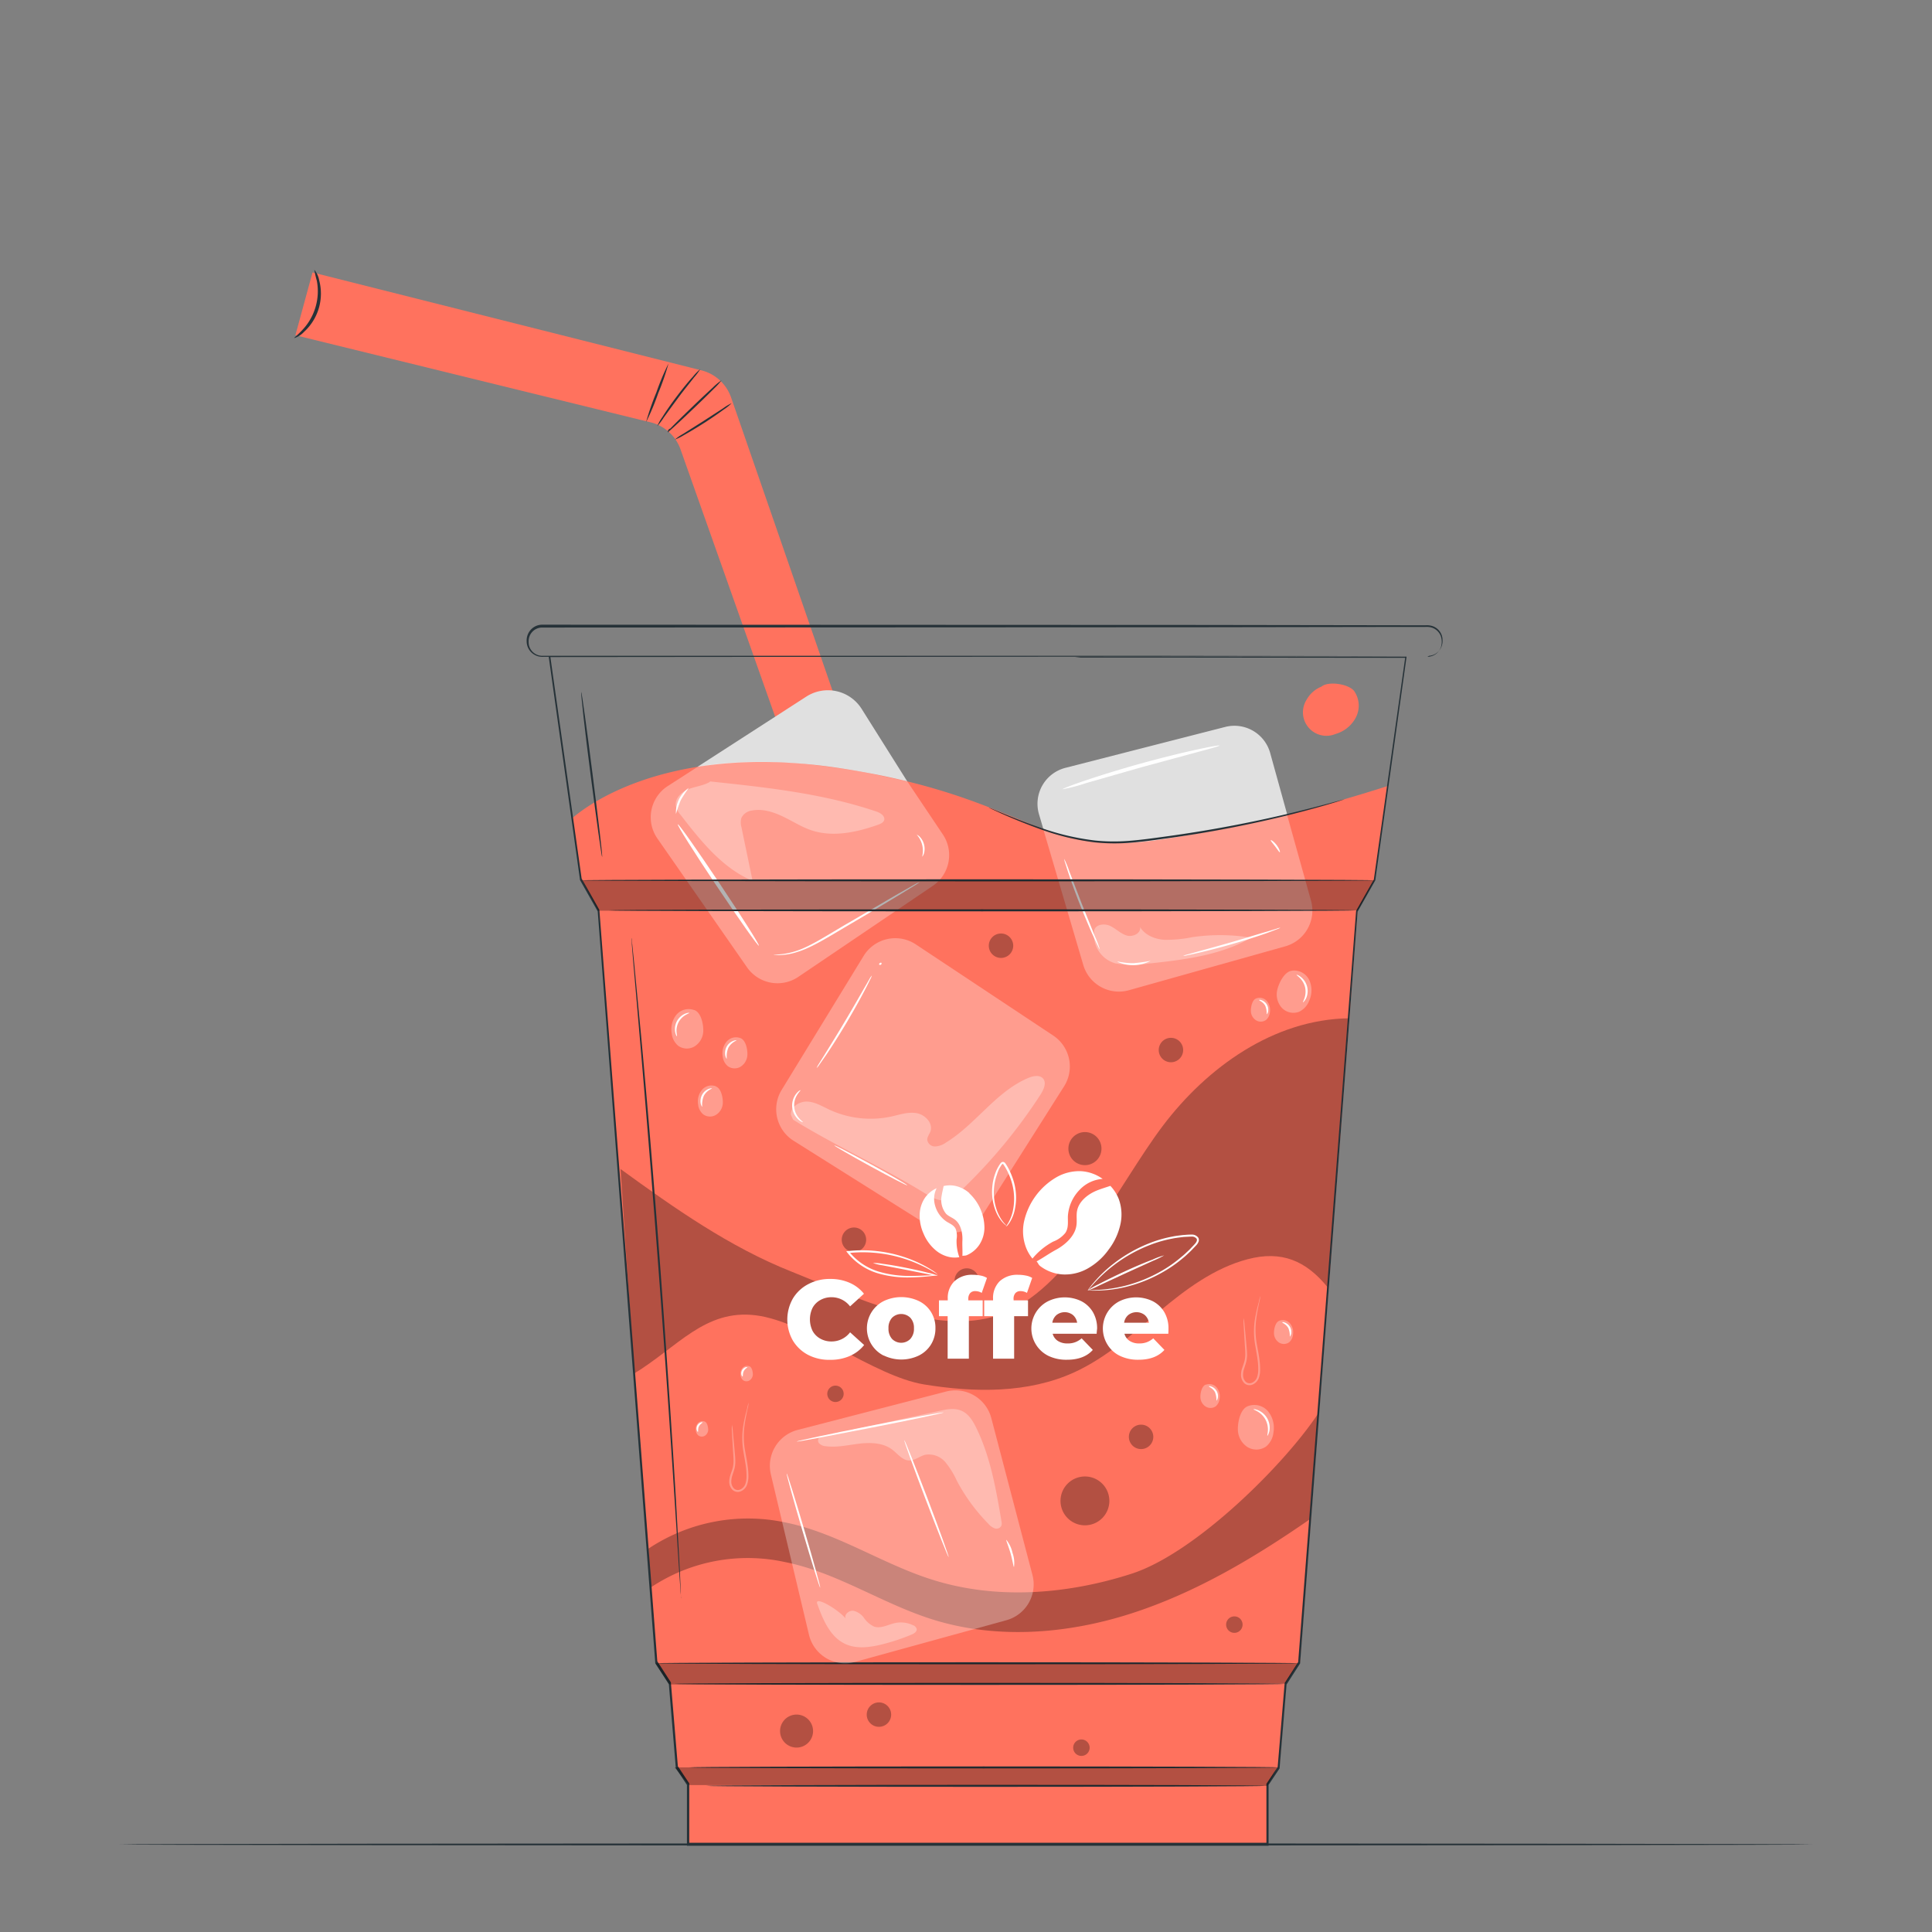 <svg xmlns="http://www.w3.org/2000/svg" viewBox="0 0 500 500"><rect x="0" y="0" width="500" height="500" fill="#808080" stroke="none"/><g id="freepik--Floor--inject-1344"><path d="M469.08,477.34c0,.15-98.09.26-219.07.26s-219.09-.11-219.09-.26,98.07-.26,219.09-.26S469.08,477.2,469.08,477.34Z" style="fill:#263238"></path></g><g id="freepik--iced-coffee--inject-1344"><path d="M273.2,347.66c0-2.17-71.24-208-84-244.81a10.94,10.94,0,0,0-7.66-7L80.88,70.51,76.45,86.76l92.32,22.64a11,11,0,0,1,7.34,6.87l83.12,234.85Z" style="fill:#FF725E"></path><path d="M81.34,69.82a5.84,5.84,0,0,1,1.26,2.71,13.41,13.41,0,0,1-3.92,13.36,5.85,5.85,0,0,1-2.52,1.61c-.08-.13.85-.76,2.06-2.07A14.57,14.57,0,0,0,82,72.68,28.61,28.61,0,0,1,81.34,69.82Z" style="fill:#263238"></path><path d="M186.75,98.41a17.85,17.85,0,0,1-2,2.19c-1.29,1.3-3.11,3.08-5.13,5-2.82,2.71-5.31,5-6.57,6.11l-.25.22.05-.32a.86.86,0,0,1,.63-.7c.21-.05.32,0,.32,0s-.11,0-.28.1a.74.74,0,0,0-.43.6l-.2-.09c1.13-1.21,3.55-3.6,6.37-6.31,2-1.94,3.88-3.68,5.23-4.92A15.5,15.5,0,0,1,186.75,98.41Z" style="fill:#263238"></path><path d="M189.34,104.35a11.93,11.93,0,0,1-2,1.61c-1.28.94-3.07,2.19-5.1,3.49s-3.91,2.41-5.29,3.18a12.66,12.66,0,0,1-2.3,1.13,13,13,0,0,1,2.11-1.45L182,109l5.17-3.35A12.93,12.93,0,0,1,189.34,104.35Z" style="fill:#263238"></path><path d="M181.23,95.53a15.78,15.78,0,0,1-1.63,2.17c-1,1.3-2.5,3.11-4,5.14s-2.89,3.92-3.86,5.28a15.89,15.89,0,0,1-1.64,2.16,12.85,12.85,0,0,1,1.34-2.37c.89-1.42,2.2-3.34,3.75-5.38s3-3.82,4.16-5.07A13.53,13.53,0,0,1,181.23,95.53Z" style="fill:#263238"></path><path d="M173,94.09a65.33,65.33,0,0,1-2.66,7.68,62.34,62.34,0,0,1-3.14,7.49,65.33,65.33,0,0,1,2.66-7.68A62.34,62.34,0,0,1,173,94.09Z" style="fill:#263238"></path><path d="M339.31,233.1l-10.59-38.23a9.61,9.61,0,0,0-11.64-6.74l-41.36,10.59a9.6,9.6,0,0,0-6.83,12l11.48,39a9.6,9.6,0,0,0,11.81,6.53l40.47-11.35A9.61,9.61,0,0,0,339.31,233.1Z" style="fill:#e0e0e0"></path><path d="M275,204.25c0-.13,2.16-1,5.77-2.22s8.65-2.81,14.27-4.37,10.74-2.81,14.47-3.62,6.06-1.22,6.09-1.09-2.24.77-5.93,1.75l-14.37,3.9L281,202.69A42.22,42.22,0,0,1,275,204.25Z" style="fill:#fff"></path><path d="M180.48,198.47l28.18-18.18A10.32,10.32,0,0,1,223,183.47l11.79,18.74Z" style="fill:#e0e0e0"></path><path d="M355.86,227.63l3.41-24.26a374.27,374.27,0,0,1-58.82,13.9c-32.19,4.79-34.08-10.88-82.71-18.41s-69.5,13-69.54,12.76h0l2.25,16,4.57,8.1L170,430.26l3.5,5.45,1.81,21.72,2.9,4.35v15.56h150V461.78l2.89-4.35,1.81-21.72,3.51-5.45,14.94-194.53Z" style="fill:#FF725E"></path><g style="opacity:0.3"><path d="M298.47,371.86a3.16,3.16,0,1,1-3.16-3.16A3.16,3.16,0,0,1,298.47,371.86Z"></path></g><g style="opacity:0.3"><path d="M230.63,443.75a3.16,3.16,0,1,1-3.16-3.17A3.16,3.16,0,0,1,230.63,443.75Z"></path></g><g style="opacity:0.3"><path d="M262.22,244.75a3.16,3.16,0,1,1-3.16-3.16A3.16,3.16,0,0,1,262.22,244.75Z"></path></g><g style="opacity:0.3"><path d="M218.34,360.72a2.12,2.12,0,1,1-2.12-2.12A2.12,2.12,0,0,1,218.34,360.72Z"></path></g><g style="opacity:0.3"><path d="M321.58,420.44a2.13,2.13,0,1,1-2.12-2.12A2.12,2.12,0,0,1,321.58,420.44Z"></path></g><g style="opacity:0.3"><path d="M282,452.29a2.13,2.13,0,1,1-2.13-2.12A2.14,2.14,0,0,1,282,452.29Z"></path></g><g style="opacity:0.3"><path d="M224.16,320.84a3.16,3.16,0,1,1-3.16-3.16A3.15,3.15,0,0,1,224.16,320.84Z"></path></g><g style="opacity:0.3"><path d="M306.2,271.75a3.16,3.16,0,1,1-3.16-3.16A3.16,3.16,0,0,1,306.2,271.75Z"></path></g><g style="opacity:0.3"><path d="M287.1,388.43a6.32,6.32,0,1,1-6.32-6.32A6.32,6.32,0,0,1,287.1,388.43Z"></path></g><g style="opacity:0.3"><path d="M210.42,448a4.27,4.27,0,1,1-4.27-4.27A4.27,4.27,0,0,1,210.42,448Z"></path></g><g style="opacity:0.3"><path d="M285.06,297.26a4.28,4.28,0,1,1-4.28-4.28A4.28,4.28,0,0,1,285.06,297.26Z"></path></g><g style="opacity:0.3"><path d="M300.91,291.4c-11.74,15.56-24.17,42.81-42.65,49-16.37,5.48-37.36-4.94-53.4-11.3s-30.31-16.42-44.27-26.56l3.5,52.95c11.28-6.88,18.37-16.72,31.49-15.09s30.51,15.75,43.56,17.89,26.92,2.35,38.93-3.16c8.17-3.75,15-9.89,21.87-15.65s14.33-11.35,23-13.61,15,.31,20.68,7.31l5.5-69.65C329.66,263.81,312.41,276.17,300.91,291.4Z"></path></g><g style="opacity:0.3"><path d="M292.75,407.31c-16.66,5.35-35,6.77-51.64,1.46-13-4.12-24.61-12.15-38-14.79a46.43,46.43,0,0,0-35.29,6.81l.48,10.12a45.16,45.16,0,0,1,34.81-6.66c13.35,2.64,25,10.66,38,14.79,16.68,5.3,35,3.88,51.64-1.47s31.88-14.43,46.26-24.4l2.3-27.61C332.69,378.76,309.41,402,292.75,407.31Z"></path></g><g style="opacity:0.3"><path d="M270.07,214.82l10.28,34.91a9.61,9.61,0,0,0,11.81,6.54l40.46-11.36a9.61,9.61,0,0,0,6.67-11.82L333,210.54c-9.54,2.36-21.09,4.84-33.48,6.68C286.43,219.18,278.34,217.73,270.07,214.82Z" style="fill:#fff"></path></g><g style="opacity:0.3"><path d="M308.59,242.53a33.32,33.32,0,0,1-7.3.69c-2.44-.18-5-1.22-6.25-3.32.34,1.62-1.9,2.69-3.48,2.2s-2.78-1.79-4.28-2.49-3.79-.38-4.13,1.24l0,.36a7.62,7.62,0,0,0,5.58,8.13l.08,0a23.68,23.68,0,0,0,8.1.07c9.27-1,18.85-2.07,26.92-6.74A50,50,0,0,0,308.59,242.53Z" style="fill:#fff"></path></g><path d="M284.66,245.74a4.45,4.45,0,0,1-.49-.87c-.29-.57-.69-1.4-1.16-2.44-.95-2.08-2.19-5-3.47-8.21s-2.35-6.21-3.07-8.38c-.36-1.08-.64-2-.82-2.57a3.48,3.48,0,0,1-.23-1,28,28,0,0,1,1.39,3.42L280,234c1.27,3.16,2.43,6,3.33,8.26A27.27,27.27,0,0,1,284.66,245.74Z" style="fill:#fff"></path><path d="M297.77,248.66a9.75,9.75,0,0,1-8.6.24c.05-.16,1.93.44,4.32.36A41.53,41.53,0,0,0,297.77,248.66Z" style="fill:#fff"></path><path d="M331.36,240.09a4.18,4.18,0,0,1-.94.42c-.62.25-1.52.58-2.64,1-2.24.78-5.35,1.79-8.83,2.79s-6.65,1.81-9,2.34c-1.15.27-2.09.47-2.74.59a3.42,3.42,0,0,1-1,.14,4.47,4.47,0,0,1,1-.33l2.7-.75c2.29-.63,5.44-1.49,8.91-2.49s6.6-2,8.87-2.64l2.68-.81A3.71,3.71,0,0,1,331.36,240.09Z" style="fill:#fff"></path><path d="M331.22,220.56c-.13.06-.58-.68-1.22-1.52s-1.23-1.48-1.13-1.6.87.39,1.54,1.28S331.35,220.51,331.22,220.56Z" style="fill:#fff"></path><g style="opacity:0.3"><path d="M234.79,202.21,244,215.94a9.6,9.6,0,0,1-2.59,13.32l-34.8,23.55a9.61,9.61,0,0,1-13.28-2.47L170.13,217a9.61,9.61,0,0,1,2.69-13.57l7.66-4.93s8-2.18,25.94-1c0,0,12.41,1.2,20.39,3Z" style="fill:#fff"></path></g><path d="M196.4,244.75c-.22.15-5.1-6.76-10.9-15.42s-10.32-15.82-10.09-16,5.1,6.76,10.9,15.43S196.63,244.6,196.4,244.75Z" style="fill:#fff"></path><g style="opacity:0.3"><path d="M226.73,210c-13.8-4.67-28.43-6.23-42.92-7.76l-.26.21c-1.69.92-3.69,1.1-5.48,1.83s-3.48,2.41-3.16,4.31a5.56,5.56,0,0,0,1.29,2.38c5.2,6.72,10.75,13.7,18.57,17l-2.88-13.88a4.35,4.35,0,0,1,0-2.45,3.5,3.5,0,0,1,2.71-1.87c2.7-.54,5.48.35,8,1.54s4.81,2.72,7.42,3.58c5.57,1.85,11.68.51,17.21-1.44.67-.24,1.43-.57,1.61-1.26C229.05,211.1,227.78,210.33,226.73,210Z" style="fill:#fff"></path></g><path d="M178.26,203.91a33.25,33.25,0,0,0-2.08,3.17,36.12,36.12,0,0,0-1.24,3.57,7.69,7.69,0,0,1,3.32-6.74Z" style="fill:#fff"></path><path d="M238,228.29a11,11,0,0,1-1.39.94l-3.9,2.39c-3.3,2-7.88,4.74-13,7.74s-9.6,5.89-13.36,7a15.24,15.24,0,0,1-4.52.81,8.38,8.38,0,0,1-1.25-.05,1.4,1.4,0,0,1-.43-.07,18.71,18.71,0,0,0,6.08-1c3.66-1.21,8.12-4.19,13.22-7.14s9.68-5.68,13-7.6l4-2.26A10.33,10.33,0,0,1,238,228.29Z" style="fill:#fff"></path><path d="M237.17,216s.39.09.82.51a4.48,4.48,0,0,1,1.14,2,4.41,4.41,0,0,1,0,2.33c-.18.57-.42.87-.47.84a6.22,6.22,0,0,0-1.46-5.72Z" style="fill:#fff"></path><path d="M350.45,178.83c-1.46-1.85-6.71-2.63-8.48-1.12h0a7.57,7.57,0,0,0-3.83,3.39,6.08,6.08,0,0,0,7.5,8.85,8.58,8.58,0,0,0,5.26-4.28A6.66,6.66,0,0,0,350.45,178.83Z" style="fill:#FF725E"></path><g style="opacity:0.3"><circle cx="250.2" cy="331.4" r="3.16"></circle></g><path d="M347.94,206.85a1.17,1.17,0,0,1-.23.1l-.68.22c-.6.19-1.49.48-2.64.81-2.3.69-5.64,1.62-9.79,2.68A303.06,303.06,0,0,1,301.72,217c-3.24.45-6.41.89-9.49,1.12a49.8,49.8,0,0,1-8.92-.12,64.23,64.23,0,0,1-14.63-3.61c-4-1.46-7.22-2.83-9.41-3.8l-2.51-1.15-.65-.31-.21-.12s.08,0,.23.07l.67.26,2.55,1.06c2.21.92,5.42,2.23,9.45,3.64a65.14,65.14,0,0,0,14.56,3.48,48.88,48.88,0,0,0,8.83.09c3.06-.23,6.22-.68,9.46-1.12a333.06,333.06,0,0,0,32.86-6.17c4.16-1,7.51-1.89,9.83-2.51l2.66-.72.7-.17Z" style="fill:#263238"></path><g style="opacity:0.3"><path d="M179.65,261.41a4.12,4.12,0,0,0-4.61,1.23,6,6,0,0,0-1.2,4.8,4.81,4.81,0,0,0,1.68,3.21,3.88,3.88,0,0,0,4.26.14A4.85,4.85,0,0,0,182,267c.1-1.51-.42-4.95-2.33-5.61" style="fill:#fff"></path></g><path d="M175.19,268.19c-.05,0-.32-.36-.45-1.08a4.34,4.34,0,0,1,2.5-4.74c.67-.29,1.14-.29,1.15-.23s-.4.21-1,.56a4.82,4.82,0,0,0-1.78,1.85,4.93,4.93,0,0,0-.53,2.52C175.14,267.74,175.27,268.16,175.19,268.19Z" style="fill:#fff"></path><g style="opacity:0.3"><path d="M185.24,281.12a3.22,3.22,0,0,0-3.62,1,4.71,4.71,0,0,0-.94,3.76,3.81,3.81,0,0,0,1.32,2.52,3,3,0,0,0,3.34.1,3.77,3.77,0,0,0,1.72-2.95c.08-1.18-.33-3.88-1.82-4.39" style="fill:#fff"></path></g><path d="M181.74,286.43c-.06,0-.28-.27-.4-.84a3.42,3.42,0,0,1,2-3.76c.54-.22.9-.2.92-.14s-1.36.49-2.11,1.91A5.92,5.92,0,0,0,181.74,286.43Z" style="fill:#fff"></path><g style="opacity:0.3"><path d="M325.12,258.38a2.49,2.49,0,0,1,2.79.74,3.67,3.67,0,0,1,.73,2.91,2.92,2.92,0,0,1-1,1.94,2.33,2.33,0,0,1-2.58.08,2.91,2.91,0,0,1-1.33-2.28c-.06-.91.25-3,1.41-3.39" style="fill:#fff"></path></g><path d="M327.82,262.48a5.41,5.41,0,0,0-.36-2.15c-.56-1.07-1.62-1.37-1.58-1.51s.3-.09.73.08a2.59,2.59,0,0,1,1.56,2.94C328.06,262.28,327.88,262.51,327.82,262.48Z" style="fill:#fff"></path><g style="opacity:0.3"><path d="M334.45,251.19a4.38,4.38,0,0,1,4.42,2.52,6.46,6.46,0,0,1-.06,5.29,5.17,5.17,0,0,1-2.62,2.85,4.15,4.15,0,0,1-4.43-1,5.15,5.15,0,0,1-1.24-4.49c.3-1.58,1.78-5,3.93-5.15" style="fill:#fff"></path></g><path d="M337.21,259.39c-.07,0,.18-.44.41-1.12a5.32,5.32,0,0,0,.14-2.75,5.22,5.22,0,0,0-1.34-2.4c-.51-.52-.9-.76-.87-.83s.5.07,1.12.56A4.63,4.63,0,0,1,338,258.4C337.62,259.11,337.25,259.43,337.21,259.39Z" style="fill:#fff"></path><g style="opacity:0.3"><path d="M191.59,268.65a3.21,3.21,0,0,0-3.61,1,4.73,4.73,0,0,0-.94,3.77,3.75,3.75,0,0,0,1.32,2.51,3,3,0,0,0,3.34.11,3.79,3.79,0,0,0,1.72-3c.08-1.18-.33-3.88-1.83-4.39" style="fill:#fff"></path></g><path d="M188.1,274c-.06,0-.28-.27-.4-.84a3.46,3.46,0,0,1,.33-2.23,3.38,3.38,0,0,1,1.66-1.52c.54-.23.9-.21.91-.15s-1.35.5-2.11,1.92A5.67,5.67,0,0,0,188.1,274Z" style="fill:#fff"></path><g style="opacity:0.3"><path d="M193.92,353.58a1.61,1.61,0,0,0-1.8.47,2.36,2.36,0,0,0-.47,1.89,1.91,1.91,0,0,0,.66,1.26,1.51,1.51,0,0,0,1.67.05,1.94,1.94,0,0,0,.86-1.48c0-.59-.17-1.94-.92-2.19" style="fill:#fff"></path></g><path d="M192.18,356.23c-.07,0-.21-.11-.29-.41a1.6,1.6,0,0,1,.14-1.18,1.66,1.66,0,0,1,.9-.79c.29-.09.49-.05.5,0s-.61.37-.94,1S192.31,356.18,192.18,356.23Z" style="fill:#fff"></path><g style="opacity:0.3"><path d="M182.37,367.89a1.61,1.61,0,0,0-1.81.48,2.36,2.36,0,0,0-.47,1.89,1.86,1.86,0,0,0,.66,1.25,1.53,1.53,0,0,0,1.67.06,1.91,1.91,0,0,0,.86-1.48c0-.59-.17-1.94-.91-2.2" style="fill:#fff"></path></g><path d="M180.62,370.55c-.06,0-.21-.11-.29-.41a1.65,1.65,0,0,1,1-2c.29-.1.49-.06.5,0s-.6.37-.94,1S180.75,370.5,180.62,370.55Z" style="fill:#fff"></path><path d="M278.19,170s.49,0,1.46,0l4.29,0,16.73,0,63.15-.06H364l0,.17c-2.37,16.94-5.07,36.28-8.06,57.62v.07l-4.58,8.1,0-.08c-4.15,54.17-9.23,120.56-14.89,194.54v.06l0,.06-3.5,5.45,0-.12c-.57,6.78-1.19,14.22-1.81,21.72v.07l0,.05-2.9,4.35.05-.14v15.82H177.78V461.79l0,.14-2.89-4.35,0-.05v-.07q-.9-10.95-1.8-21.72l0,.12-3.51-5.45,0-.05v-.07c-5.52-72.07-10.58-138.2-14.9-194.54l0,.09-4.58-8.1v-.07c-2.92-20.86-5.61-40-8.08-57.63l0-.2h.21l99.75.07,26.9.05,7,0,2.37,0-2.37,0-7,0-26.9,0-99.75.09.18-.2c2.48,17.63,5.19,36.77,8.13,57.62l0-.07c1.48,2.61,3,5.25,4.58,8.09l0,0v.05c4.34,56.34,9.44,122.46,15,194.53l0-.12,3.51,5.45,0,.06v.06q.9,10.77,1.81,21.72l0-.12,2.89,4.34.05.07v15.64l-.26-.26H328l-.25.25V461.71l0-.07,2.9-4.34,0,.12c.62-7.5,1.24-14.94,1.81-21.72v-.06l0-.05,3.5-5.45,0,.11c5.7-74,10.82-140.36,15-194.53v0l0,0,4.58-8.09,0,.06c3-21.34,5.74-40.67,8.14-57.62l.14.17-63.15-.07-16.73,0-4.29,0Z" style="fill:#263238"></path><path d="M369.42,170a4.64,4.64,0,0,0,1.22-.24,3.72,3.72,0,0,0,2.35-2.55,4.64,4.64,0,0,0-.12-2.61,3.71,3.71,0,0,0-2.23-2.15,4.69,4.69,0,0,0-1.78-.2h-6.28l-51.7.08-170.56.08a3.47,3.47,0,0,0-2.58,1.13,3.6,3.6,0,0,0-.93,2.68,3.48,3.48,0,0,0,1.13,2.56,3.57,3.57,0,0,0,2.66.94h36.21l45.28,0,76.68,0,51.7.08,14,0,3.66,0,1.24,0-1.24,0-3.66,0-14,.05-51.7.08-76.68.06H140.6a4.1,4.1,0,0,1-3-1.07,4,4,0,0,1-1.3-2.95,4.12,4.12,0,0,1,1.07-3,4,4,0,0,1,3-1.3l170.56.07,51.7.08,4.32,0h2a4.83,4.83,0,0,1,1.83.23,3.83,3.83,0,0,1,2.3,2.24,4,4,0,0,1,.25,1.41,4.09,4.09,0,0,1-.15,1.28,3.76,3.76,0,0,1-2.44,2.57,3.46,3.46,0,0,1-.91.18Z" style="fill:#263238"></path><path d="M327.24,462.18c0,.14-32.35.26-72.25.26s-72.25-.12-72.25-.26,32.34-.26,72.25-.26S327.24,462,327.24,462.18Z" style="fill:#263238"></path><path d="M330.88,457.4c0,.15-34.16.26-76.3.26s-76.3-.11-76.3-.26,34.16-.26,76.3-.26S330.88,457.26,330.88,457.4Z" style="fill:#263238"></path><path d="M332.69,435.79c0,.15-35.41.26-79.07.26s-79.08-.11-79.08-.26,35.4-.26,79.08-.26S332.69,435.65,332.69,435.79Z" style="fill:#263238"></path><path d="M336.19,430.45c0,.14-37.31.26-83.32.26s-83.32-.12-83.32-.26,37.3-.26,83.32-.26S336.19,430.31,336.19,430.45Z" style="fill:#263238"></path><path d="M350.8,235.6c0,.15-43.28.26-96.65.26s-96.67-.11-96.67-.26,43.27-.26,96.67-.26S350.8,235.46,350.8,235.6Z" style="fill:#263238"></path><path d="M355.86,227.83c0,.14-46.05.26-102.84.26s-102.86-.12-102.86-.26,46-.27,102.86-.27S355.86,227.68,355.86,227.83Z" style="fill:#263238"></path><g style="opacity:0.3"><path d="M150.72,227.83l4.16,7.86c63.78,0,132.71-.09,196.49-.09l4.24-7.77Z"></path></g><g style="opacity:0.3"><path d="M169.55,430.45l3.68,5.48c48,0,111.44-.25,159.46-.25l3.23-5.23Z"></path></g><g style="opacity:0.3"><path d="M174.59,457.4l3.69,4.57c48,0,101.68.21,149.7.21l2.56-4.78Z"></path></g><path d="M176.28,413.7a2.19,2.19,0,0,1-.05-.44c0-.32-.06-.75-.1-1.3-.08-1.16-.19-2.84-.34-5-.28-4.36-.68-10.61-1.17-18.33-1-15.48-2.44-36.86-4.22-60.45s-3.55-45-4.89-60.41c-.66-7.71-1.2-14-1.58-18.3-.18-2.14-.32-3.81-.41-5,0-.55-.08-1-.1-1.3a2.09,2.09,0,0,1,0-.44,2.37,2.37,0,0,1,.06.44q.06.47.15,1.29l.51,5c.42,4.35,1,10.59,1.75,18.29,1.43,15.44,3.26,36.79,5,60.4s3.16,45,4.07,60.47c.42,7.72.77,14,1,18.34.1,2.14.18,3.82.23,5,0,.55,0,1,.05,1.29A2.54,2.54,0,0,1,176.28,413.7Z" style="fill:#263238"></path><path d="M155.84,221.82c-.14,0-1.46-9.54-3-21.35s-2.57-21.4-2.43-21.42,1.46,9.54,2.95,21.35S156,221.8,155.84,221.82Z" style="fill:#263238"></path><g style="opacity:0.3"><path d="M323,363.9a4.65,4.65,0,0,1,5.21,1.39,6.82,6.82,0,0,1,1.36,5.43,5.49,5.49,0,0,1-1.9,3.63,4.41,4.41,0,0,1-4.82.15,5.47,5.47,0,0,1-2.48-4.26c-.12-1.7.47-5.59,2.63-6.34" style="fill:#fff"></path></g><path d="M328,371.56c-.08,0,.08-.5.13-1.26a5.48,5.48,0,0,0-.6-2.86,5.41,5.41,0,0,0-2-2.1c-.65-.4-1.13-.53-1.11-.61s.53-.06,1.28.28a4.92,4.92,0,0,1,2.82,5.33C328.33,371.15,328.05,371.59,328,371.56Z" style="fill:#fff"></path><g style="opacity:0.3"><path d="M312.11,358.36a2.49,2.49,0,0,1,2.79.74,3.67,3.67,0,0,1,.73,2.91,3,3,0,0,1-1,1.95A2.37,2.37,0,0,1,312,364a2.93,2.93,0,0,1-1.33-2.28c-.07-.92.25-3,1.41-3.4" style="fill:#fff"></path></g><path d="M314.81,362.46a5.43,5.43,0,0,0-.36-2.15c-.56-1.07-1.62-1.37-1.58-1.51s.3-.09.73.08a2.61,2.61,0,0,1,1.56,2.94C315.05,362.27,314.87,362.49,314.81,362.46Z" style="fill:#fff"></path><g style="opacity:0.3"><path d="M331.1,341.8a2.47,2.47,0,0,1,2.79.74,3.67,3.67,0,0,1,.73,2.91,2.92,2.92,0,0,1-1,1.94,2.35,2.35,0,0,1-2.58.08,2.94,2.94,0,0,1-1.33-2.28c-.06-.91.25-3,1.41-3.39" style="fill:#fff"></path></g><path d="M333.8,345.9a5.41,5.41,0,0,0-.36-2.15c-.56-1.07-1.62-1.37-1.58-1.51s.3-.09.73.07a2.65,2.65,0,0,1,1.31,1.19,2.61,2.61,0,0,1,.25,1.75C334,345.7,333.86,345.92,333.8,345.9Z" style="fill:#fff"></path><g style="opacity:0.3"><path d="M326.19,335.38a10.38,10.38,0,0,1-.3,1.65c-.22,1.06-.56,2.58-.79,4.48a20.94,20.94,0,0,0,.22,6.67c.22,1.25.49,2.57.66,4a16.6,16.6,0,0,1,.14,2.14,6.45,6.45,0,0,1-.32,2.23,2.93,2.93,0,0,1-1.54,1.73,2,2,0,0,1-2.25-.33,3,3,0,0,1-.84-2,5.48,5.48,0,0,1,.35-2c.2-.61.42-1.19.56-1.75a7.64,7.64,0,0,0,.2-1.69c0-1.11-.11-2.17-.16-3.13-.11-1.86-.2-3.4-.27-4.56a11.94,11.94,0,0,1,0-1.68,9.33,9.33,0,0,1,.23,1.66c.11,1.17.26,2.7.43,4.55.08,1,.21,2,.23,3.16a7.94,7.94,0,0,1-.18,1.79c-.15.61-.37,1.2-.55,1.8a5.07,5.07,0,0,0-.31,1.83,2.48,2.48,0,0,0,.69,1.67,1.5,1.5,0,0,0,1.68.23,2.39,2.39,0,0,0,1.27-1.44,5.91,5.91,0,0,0,.29-2.06,15.76,15.76,0,0,0-.12-2.07c-.16-1.37-.43-2.68-.63-3.94a20.36,20.36,0,0,1-.12-6.8,42.19,42.19,0,0,1,1-4.48A11.06,11.06,0,0,1,326.19,335.38Z" style="fill:#fff"></path></g><g style="opacity:0.3"><path d="M193.76,363a10.38,10.38,0,0,1-.3,1.65c-.22,1.06-.56,2.58-.8,4.48a20.68,20.68,0,0,0,.23,6.67c.21,1.25.49,2.57.66,4a18.61,18.61,0,0,1,.14,2.14,6.46,6.46,0,0,1-.33,2.23,2.87,2.87,0,0,1-1.54,1.73,2,2,0,0,1-2.25-.33,3,3,0,0,1-.84-2,5.93,5.93,0,0,1,.35-2c.2-.61.43-1.19.57-1.75a7.62,7.62,0,0,0,.19-1.69c0-1.11-.11-2.17-.16-3.13-.11-1.86-.2-3.4-.26-4.56a10.26,10.26,0,0,1,0-1.68,9.33,9.33,0,0,1,.23,1.66c.11,1.17.25,2.7.43,4.55.07,1,.21,2,.22,3.16a7.4,7.4,0,0,1-.18,1.79c-.14.61-.36,1.2-.55,1.8a5.29,5.29,0,0,0-.31,1.83,2.54,2.54,0,0,0,.69,1.67,1.51,1.51,0,0,0,1.69.23,2.45,2.45,0,0,0,1.27-1.44,6.15,6.15,0,0,0,.29-2.06,17.7,17.7,0,0,0-.13-2.07c-.16-1.37-.42-2.68-.63-3.94a20.6,20.6,0,0,1-.11-6.8,37.68,37.68,0,0,1,1-4.48A9.67,9.67,0,0,1,193.76,363Z" style="fill:#fff"></path></g><g style="opacity:0.3"><path d="M199.5,381.58l9.87,41.53a9.61,9.61,0,0,0,11.91,7l39.18-10.8a9.61,9.61,0,0,0,6.74-11.7L256.55,367a9.62,9.62,0,0,0-11.7-6.87l-38.41,9.93A9.61,9.61,0,0,0,199.5,381.58Z" style="fill:#fff"></path></g><g style="opacity:0.3"><path d="M236.26,420.59a7.25,7.25,0,0,0-4.7-.53c-1.8.4-3.61,1.5-5.35.89a6.4,6.4,0,0,1-2.59-2.21,4.63,4.63,0,0,0-2.78-1.88c-1.14-.13-2.42,1-2,2-1.75-2.21-7.83-5.85-7.39-3.93,1.49,4.15,3.34,8.72,7.36,10.55,2.88,1.31,6.24.87,9.31.12a52.35,52.35,0,0,0,7.8-2.57c.65-.28,1.42-.76,1.32-1.47A1.51,1.51,0,0,0,236.26,420.59Z" style="fill:#fff"></path></g><g style="opacity:0.3"><path d="M259.2,393.82c-1.4-8.28-2.84-16.69-6.51-24.23-.89-1.83-2-3.71-3.89-4.5s-3.82-.36-5.71.05l-28.87,6.3-2,.48a1.06,1.06,0,0,0-.23,1.62,2.66,2.66,0,0,0,1.72.74c2.91.39,5.84-.33,8.77-.67s6.12-.21,8.45,1.57c1.38,1.05,2.55,2.7,4.28,2.79,1.52.07,2.8-1.13,4.28-1.48a5.6,5.6,0,0,1,5.15,1.9,21.36,21.36,0,0,1,3,4.86,47.93,47.93,0,0,0,8.19,11.15,3.81,3.81,0,0,0,1.64,1.15,1.4,1.4,0,0,0,1.7-.72A2.15,2.15,0,0,0,259.2,393.82Z" style="fill:#fff"></path></g><path d="M212.27,410.91c-.14,0-2.19-6.55-4.59-14.72s-4.23-14.83-4.09-14.87,2.19,6.55,4.59,14.72S212.41,410.87,212.27,410.91Z" style="fill:#fff"></path><path d="M244.24,365.54c0,.14-8.48,1.95-19,4s-19.07,3.68-19.1,3.54,8.48-1.95,19-4.05S244.21,365.4,244.24,365.54Z" style="fill:#fff"></path><path d="M262.42,405.54c-.15,0-.34-1.62-.89-3.54s-1.23-3.42-1.09-3.49a8,8,0,0,1,1.59,3.35A7.74,7.74,0,0,1,262.42,405.54Z" style="fill:#fff"></path><path d="M245.52,403c-.13.05-2.81-6.69-6-15.06s-5.64-15.2-5.5-15.25,2.81,6.69,6,15.06S245.65,403,245.52,403Z" style="fill:#fff"></path><g style="opacity:0.3"><path d="M272.57,268,237,244.4a9.61,9.61,0,0,0-13.5,3l-21.21,34.67a9.62,9.62,0,0,0,3.08,13.15l35.57,22.38a9.61,9.61,0,0,0,13.24-3l21.23-33.5A9.6,9.6,0,0,0,272.57,268Z" style="fill:#fff"></path></g><g style="opacity:0.3"><path d="M270,279.19c-.86-1.08-2.56-.77-3.83-.24-8.42,3.51-13.65,12.06-21.45,16.8a5.07,5.07,0,0,1-2.75.95,2,2,0,0,1-2-1.76c0-.75.55-1.38.81-2.08.78-2.1-1.28-4.34-3.48-4.76s-4.43.37-6.61.85a25.4,25.4,0,0,1-16.09-1.79c-1.84-.87-3.67-2-5.71-2.07s-4.33,1.39-4.21,3.43l.58,1.26c10.89,6.73,23.36,12.39,34.25,19.13,1.61,1,3.43,2,5.3,1.71a7.68,7.68,0,0,0,3.71-2.33,137.75,137.75,0,0,0,20.86-25.15C270.11,281.94,270.86,280.3,270,279.19Z" style="fill:#fff"></path></g><path d="M207.79,290.42c0,.05-.58-.12-1.25-.76a4.91,4.91,0,0,1-.5-6.58c.57-.73,1.1-1,1.13-.93s-.37.42-.83,1.14a5.06,5.06,0,0,0,.47,6.12C207.36,290.06,207.84,290.35,207.79,290.42Z" style="fill:#fff"></path><path d="M225.64,252.46a4.38,4.38,0,0,1-.43,1c-.3.64-.76,1.55-1.34,2.67-1.17,2.25-2.86,5.31-4.83,8.62s-3.87,6.25-5.28,8.35c-.71,1-1.3,1.88-1.72,2.45a4.33,4.33,0,0,1-.69.86,4.8,4.8,0,0,1,.52-1l1.58-2.54c1.33-2.15,3.17-5.11,5.14-8.42s3.7-6.33,4.95-8.52c.59-1,1.09-1.88,1.49-2.6A4.54,4.54,0,0,1,225.64,252.46Z" style="fill:#fff"></path><path d="M234.82,306.78c-.07.12-4.36-2.09-9.58-4.95s-9.39-5.28-9.32-5.4,4.36,2.09,9.58,4.94S234.89,306.65,234.82,306.78Z" style="fill:#fff"></path><path d="M228,249.14c.15,0,.25.3,0,.5s-.55,0-.49-.12a1,1,0,0,1,.18-.29A.77.77,0,0,1,228,249.14Z" style="fill:#fff"></path><path d="M209.19,350.67a10,10,0,0,1-4-3.74,11,11,0,0,1,0-10.86,10,10,0,0,1,4-3.74,11.87,11.87,0,0,1,5.7-1.34,12.19,12.19,0,0,1,5,1,9.68,9.68,0,0,1,3.7,2.83L220,338.09a6,6,0,0,0-4.77-2.37,5.77,5.77,0,0,0-2.93.73,5.07,5.07,0,0,0-2,2,6.86,6.86,0,0,0,0,6,5.1,5.1,0,0,0,2,2,5.86,5.86,0,0,0,2.93.72,6,6,0,0,0,4.77-2.37l3.64,3.29a9.68,9.68,0,0,1-3.7,2.83,12.19,12.19,0,0,1-5,1A11.87,11.87,0,0,1,209.19,350.67Z" style="fill:#fff"></path><path d="M228.7,350.83a7.9,7.9,0,0,1,0-14.11,10.61,10.61,0,0,1,9.12,0,7.61,7.61,0,0,1,4.27,7,7.89,7.89,0,0,1-1.12,4.19,7.73,7.73,0,0,1-3.15,2.89,10.47,10.47,0,0,1-9.1,0Zm6.9-4.32a3.87,3.87,0,0,0,.93-2.76,3.78,3.78,0,0,0-.93-2.71,3.36,3.36,0,0,0-4.74,0,3.82,3.82,0,0,0-.92,2.71,3.91,3.91,0,0,0,.92,2.76,3.31,3.31,0,0,0,4.74,0Z" style="fill:#fff"></path><path d="M250.59,336.53h3.73v4.1h-3.58v11h-5.49v-11H243v-4.1h2.28v-.4a6,6,0,0,1,1.72-4.54,6.62,6.62,0,0,1,4.81-1.67,9.61,9.61,0,0,1,2,.2,4.81,4.81,0,0,1,1.62.61l-1.36,3.87a3.27,3.27,0,0,0-1.65-.46,1.74,1.74,0,0,0-1.34.51,2.2,2.2,0,0,0-.48,1.54Z" style="fill:#fff"></path><path d="M262.32,336.53h3.73v4.1h-3.59v11H257v-11h-2.29v-4.1H257v-.4a6.07,6.07,0,0,1,1.71-4.54,6.64,6.64,0,0,1,4.81-1.67,9.71,9.71,0,0,1,2,.2,4.67,4.67,0,0,1,1.61.61l-1.35,3.87a3.27,3.27,0,0,0-1.65-.46,1.73,1.73,0,0,0-1.34.51,2.2,2.2,0,0,0-.48,1.54Z" style="fill:#fff"></path><path d="M283.81,345.17H272.43a3.17,3.17,0,0,0,1.34,1.86,4.45,4.45,0,0,0,2.5.65,5.24,5.24,0,0,0,2-.32,5.54,5.54,0,0,0,1.66-1l2.89,3q-2.28,2.54-6.67,2.54a10.66,10.66,0,0,1-4.82-1,7.91,7.91,0,0,1-.18-14.1,9.85,9.85,0,0,1,8.67-.07,7.47,7.47,0,0,1,3,2.8,8.28,8.28,0,0,1,1.11,4.35S283.87,344.3,283.81,345.17Zm-10.38-4.85a3.27,3.27,0,0,0-1.09,2h6.42a3.27,3.27,0,0,0-1.09-2,3.44,3.44,0,0,0-4.24,0Z" style="fill:#fff"></path><path d="M302.36,345.17H291a3.19,3.19,0,0,0,1.35,1.86,4.43,4.43,0,0,0,2.5.65,5.24,5.24,0,0,0,1.95-.32,5.54,5.54,0,0,0,1.66-1l2.89,3c-1.53,1.69-3.75,2.54-6.68,2.54a10.69,10.69,0,0,1-4.82-1,7.67,7.67,0,0,1-3.22-2.89,7.93,7.93,0,0,1,3-11.21,9.83,9.83,0,0,1,8.66-.07,7.41,7.41,0,0,1,3,2.8,8.28,8.28,0,0,1,1.11,4.35S302.41,344.3,302.36,345.17ZM292,340.32a3.21,3.21,0,0,0-1.08,2h6.41a3.26,3.26,0,0,0-1.08-2,3.46,3.46,0,0,0-4.25,0Z" style="fill:#fff"></path><path d="M272.55,321.33a7.4,7.4,0,0,0,3.18-2.28c.87-1.34.59-2.88.64-4.33a10.75,10.75,0,0,1,3.08-6.84,9,9,0,0,1,5.92-2.78,10.66,10.66,0,0,0-5.61-2,11.9,11.9,0,0,0-6.28,1.53A17.71,17.71,0,0,0,265,316.24a12,12,0,0,0,.48,6.48,10.35,10.35,0,0,0,1.72,3A17.87,17.87,0,0,1,272.55,321.33Z" style="fill:#fff"></path><path d="M290,316.67a11.69,11.69,0,0,0-.49-6.43,10.63,10.63,0,0,0-2.15-3.34c-1.2.41-2.41.76-3.6,1.25-2.1.87-4.34,2.58-4.94,4.87-.39,1.48,0,2.87-.28,4.35-.48,2.63-2.92,4.82-5.27,6.08-1.84,1-3.18,2-5,3,.5.55.4.8,1,1.26a10.71,10.71,0,0,0,5.94,2.12,11.92,11.92,0,0,0,6.3-1.55,16.84,16.84,0,0,0,5.44-4.93A16.64,16.64,0,0,0,290,316.67Z" style="fill:#fff"></path><path d="M247.57,320.71a5.16,5.16,0,0,0-.24-2.67c-.49-1-1.5-1.35-2.34-1.88a7.35,7.35,0,0,1-3-4.2,6.15,6.15,0,0,1,.41-4.45,7.27,7.27,0,0,0-3.11,2.62,8.11,8.11,0,0,0-1.28,4.24,11.16,11.16,0,0,0,1,4.89,11.27,11.27,0,0,0,2.91,4.1,8.15,8.15,0,0,0,4,2,7.13,7.13,0,0,0,2.35,0A12.14,12.14,0,0,1,247.57,320.71Z" style="fill:#fff"></path><path d="M250.88,308.79a8,8,0,0,0-3.95-1.94,7.11,7.11,0,0,0-2.72.1c-.17.85-.39,1.69-.52,2.56a5.66,5.66,0,0,0,1.15,4.61c.74.74,1.7,1,2.48,1.67,1.38,1.2,1.83,3.4,1.75,5.23-.06,1.42.06,2.56,0,4,.51-.1.61,0,1.11-.17a7.33,7.33,0,0,0,3.31-2.77,8.14,8.14,0,0,0,1.28-4.25,12.34,12.34,0,0,0-3.91-9Z" style="fill:#fff"></path><path d="M281.53,333.94c0-.06.93,0,2.6-.12a36.39,36.39,0,0,0,7-1.05,37.76,37.76,0,0,0,9.65-3.95,33.8,33.8,0,0,0,5-3.56,15.31,15.31,0,0,0,1.22-1.07c.39-.37.81-.73,1.18-1.14s.78-.8,1.13-1.21.59-.89.37-1.26a1.51,1.51,0,0,0-1.27-.55c-.52,0-1.1.05-1.64.07s-1.09.1-1.63.17-1.08.14-1.6.25a32.21,32.21,0,0,0-5.93,1.68,37.85,37.85,0,0,0-9.12,5.06,38.5,38.5,0,0,0-5.23,4.74c-1.13,1.23-1.7,2-1.74,1.94a2.56,2.56,0,0,1,.38-.56,18.68,18.68,0,0,1,1.21-1.51,33.93,33.93,0,0,1,5.16-4.9,37.19,37.19,0,0,1,9.17-5.22,32.1,32.1,0,0,1,6-1.73c.53-.12,1.07-.19,1.62-.26s1.1-.15,1.66-.17a16,16,0,0,1,1.72-.08,2,2,0,0,1,1.69.83,1.24,1.24,0,0,1,.06,1,2.75,2.75,0,0,1-.48.8c-.39.44-.79.83-1.17,1.24s-.8.78-1.2,1.16-.81.75-1.24,1.09a33.83,33.83,0,0,1-5.12,3.57,36.72,36.72,0,0,1-9.81,3.9,33.29,33.29,0,0,1-7.05.89,18.52,18.52,0,0,1-1.94,0A5,5,0,0,1,281.53,333.94Z" style="fill:#fff"></path><path d="M301.29,324.89a23.3,23.3,0,0,1-2.87,1.4l-7,3.18-7,3.24a22.25,22.25,0,0,1-2.93,1.27,17.45,17.45,0,0,1,2.77-1.6c1.75-.92,4.19-2.13,6.93-3.39s5.26-2.32,7.09-3A17.32,17.32,0,0,1,301.29,324.89Z" style="fill:#fff"></path><path d="M260.31,317.45s.31-.4.75-1.18a11,11,0,0,0,1.19-3.54,15.1,15.1,0,0,0-.11-5.54,16.2,16.2,0,0,0-1-3.14,14.92,14.92,0,0,0-.76-1.56c-.14-.26-.29-.51-.45-.76s-.36-.53-.43-.52-.28.2-.42.45-.31.49-.46.75A10.5,10.5,0,0,0,258,304a13.31,13.31,0,0,0-.72,3.19,13.8,13.8,0,0,0,.53,5.5,11.13,11.13,0,0,0,1.66,3.35c.54.71.93,1,.9,1.07s-.12-.06-.31-.21a6.9,6.9,0,0,1-.74-.73,10.25,10.25,0,0,1-1.86-3.37,13.51,13.51,0,0,1-.65-5.66,12.92,12.92,0,0,1,.71-3.31,10,10,0,0,1,.72-1.66c.15-.27.3-.53.48-.79a3.07,3.07,0,0,1,.29-.4.75.75,0,0,1,.62-.28.86.86,0,0,1,.54.36,4,4,0,0,1,.27.4c.17.26.32.53.47.79a15,15,0,0,1,.77,1.62,16.31,16.31,0,0,1,1,3.23,14.7,14.7,0,0,1,0,5.7,10.19,10.19,0,0,1-1.38,3.59,6.1,6.1,0,0,1-.64.83C260.42,317.38,260.33,317.46,260.31,317.45Z" style="fill:#fff"></path><path d="M242.74,330a1.68,1.68,0,0,1-.49.09l-1.43.17c-1.25.13-3,.3-5.3.34a27.41,27.41,0,0,1-7.83-.93,15.91,15.91,0,0,1-8.12-5.14l-.27-.34-.29-.36.47-.06a34.54,34.54,0,0,1,16.93,2.45,31.1,31.1,0,0,1,4.63,2.39c.53.31.91.61,1.17.79s.4.29.39.31a17,17,0,0,1-1.66-.93,39,39,0,0,0-4.66-2.22,35.49,35.49,0,0,0-16.74-2.27l.18-.41.26.33a15.63,15.63,0,0,0,7.85,5,28,28,0,0,0,7.69,1c2.23,0,4-.11,5.28-.17l1.44-.07A1.73,1.73,0,0,1,242.74,330Z" style="fill:#fff"></path><path d="M225.92,326.87a11,11,0,0,1,2.47.2c1.52.2,3.62.54,5.91,1s4.36.92,5.85,1.31a10.76,10.76,0,0,1,2.37.74,12.58,12.58,0,0,1-2.45-.38l-5.87-1.16-5.87-1.13A12.64,12.64,0,0,1,225.92,326.87Z" style="fill:#fff"></path></g></svg>
